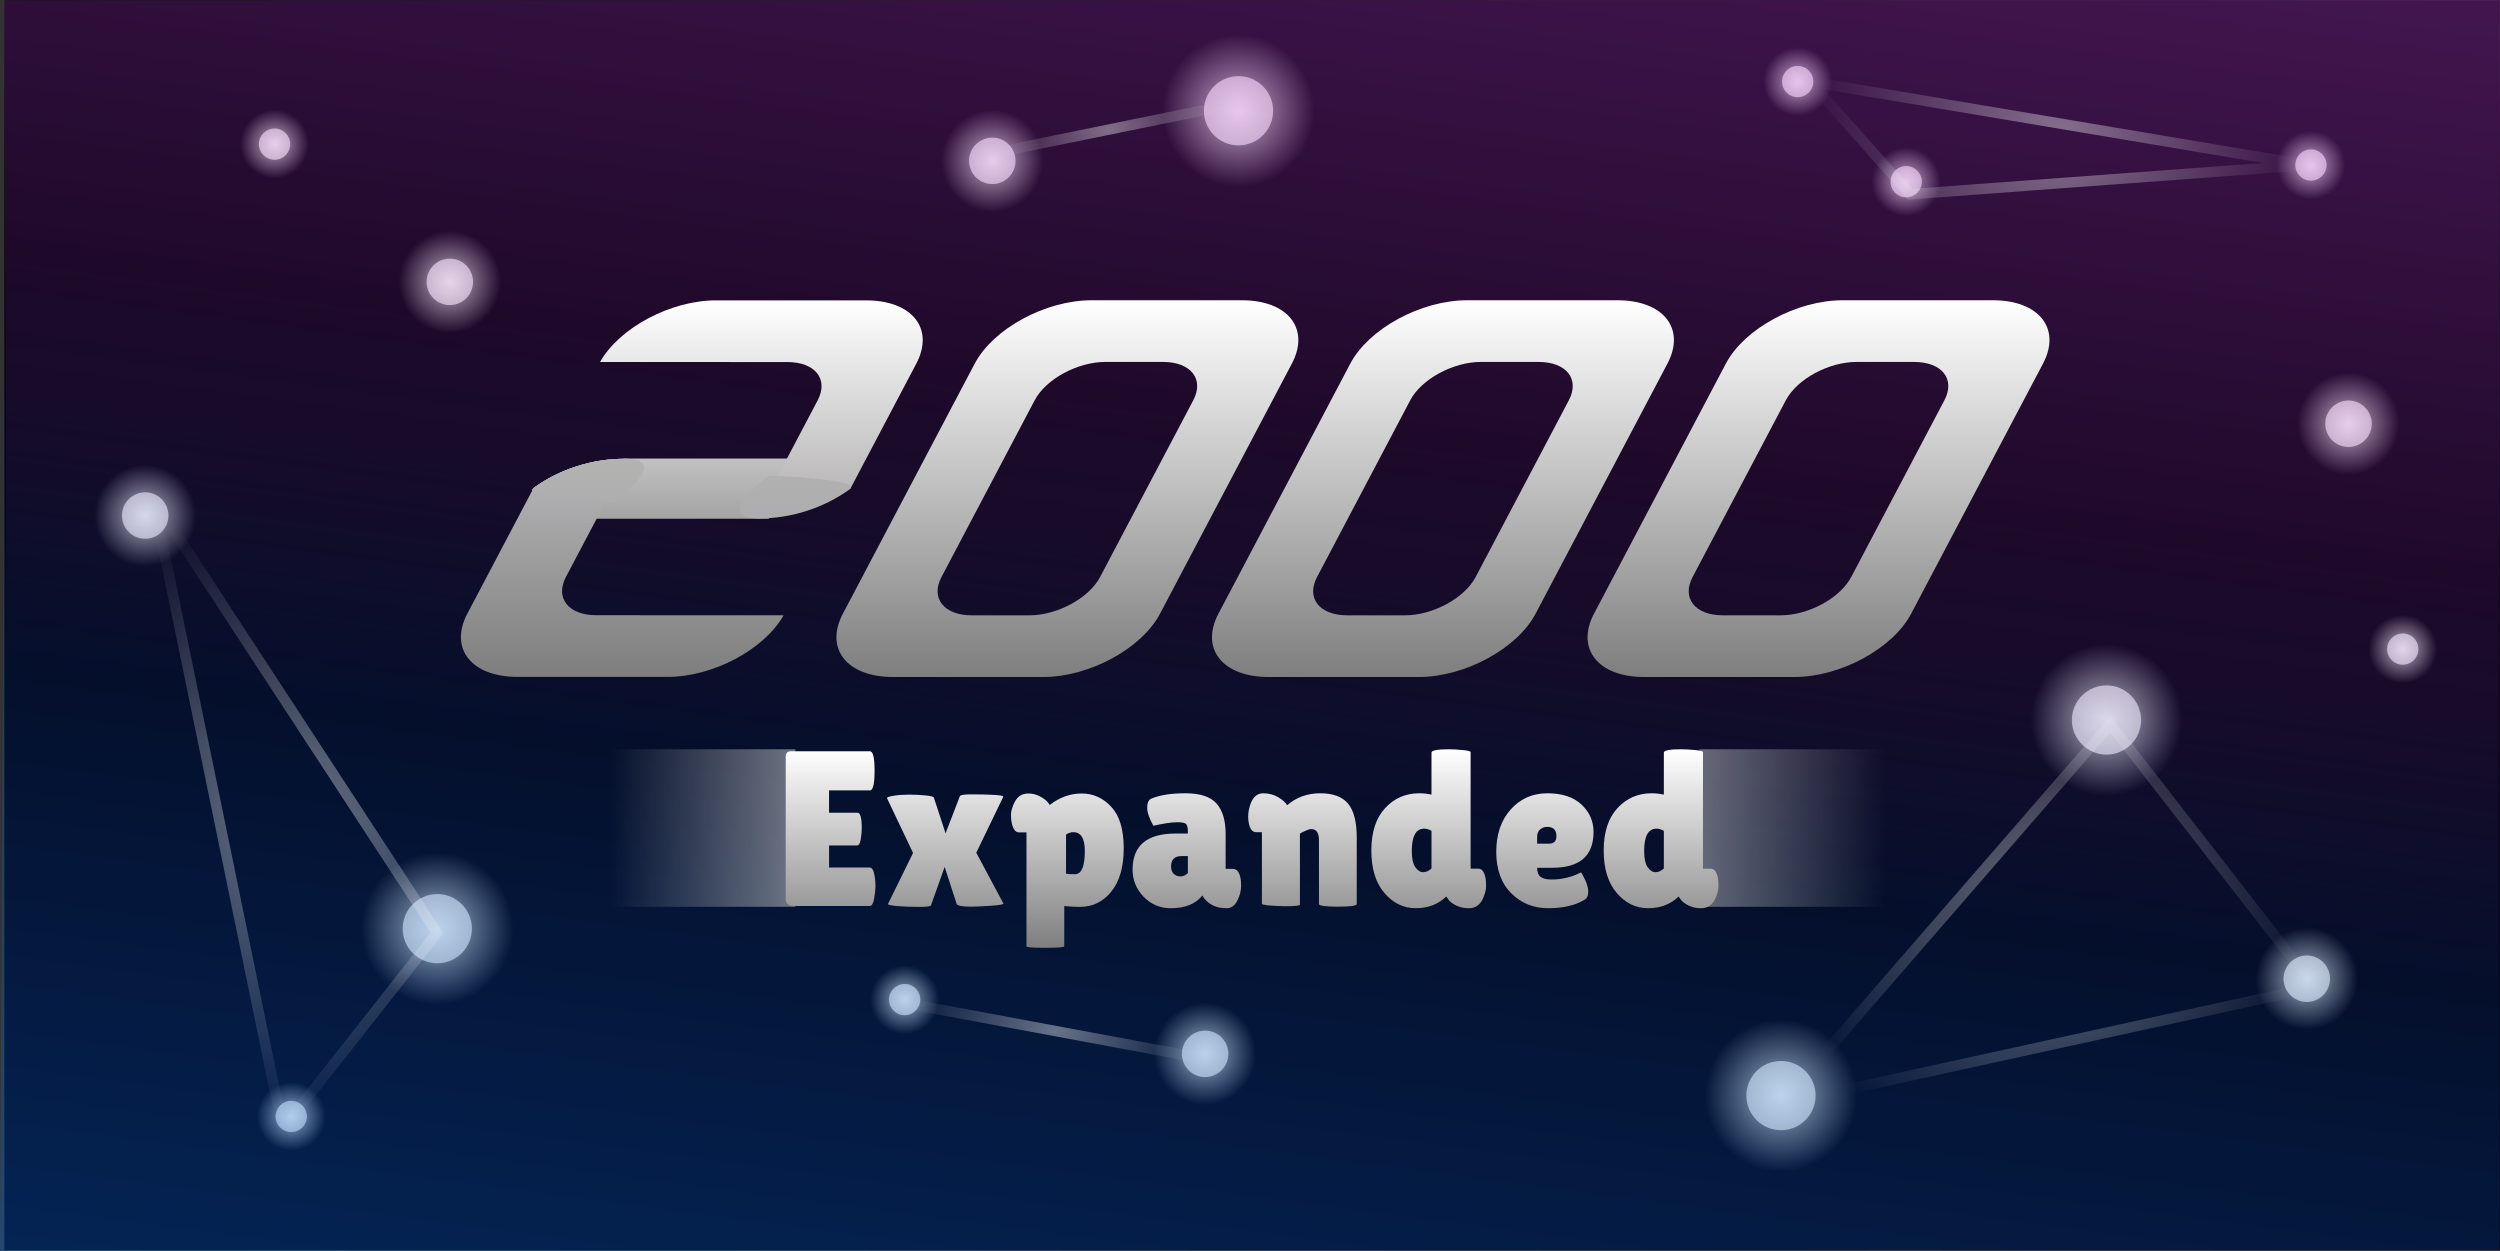 <svg version="1.1" xmlns="http://www.w3.org/2000/svg" xmlns:xlink="http://www.w3.org/1999/xlink" width="599.097" height="299.868" viewBox="0,0,599.097,299.868"><rect x="0" y="0" width="599.097" height="299.868" fill="#333333" stroke="none"/><defs><radialGradient cx="515" cy="186" r="8.25" gradientUnits="userSpaceOnUse" id="color-1"><stop offset="0" stop-color="#ffffff" stop-opacity="0.749"/><stop offset="1" stop-color="#ffffff" stop-opacity="0"/></radialGradient><radialGradient cx="5" cy="65" r="8.25" gradientUnits="userSpaceOnUse" id="color-2"><stop offset="0" stop-color="#ffffff" stop-opacity="0.749"/><stop offset="1" stop-color="#ffffff" stop-opacity="0"/></radialGradient><radialGradient cx="47" cy="98" r="12.25" gradientUnits="userSpaceOnUse" id="color-3"><stop offset="0" stop-color="#ffffff" stop-opacity="0.749"/><stop offset="1" stop-color="#ffffff" stop-opacity="0"/></radialGradient><radialGradient cx="-26" cy="154" r="12.25" gradientUnits="userSpaceOnUse" id="color-4"><stop offset="0" stop-color="#ffffff" stop-opacity="0.749"/><stop offset="1" stop-color="#ffffff" stop-opacity="0"/></radialGradient><radialGradient cx="44" cy="253" r="18.25" gradientUnits="userSpaceOnUse" id="color-5"><stop offset="0" stop-color="#ffffff" stop-opacity="0.749"/><stop offset="1" stop-color="#ffffff" stop-opacity="0"/></radialGradient><radialGradient cx="236" cy="57" r="18.25" gradientUnits="userSpaceOnUse" id="color-6"><stop offset="0" stop-color="#ffffff" stop-opacity="0.749"/><stop offset="1" stop-color="#ffffff" stop-opacity="0"/></radialGradient><radialGradient cx="444" cy="203" r="18.25" gradientUnits="userSpaceOnUse" id="color-7"><stop offset="0" stop-color="#ffffff" stop-opacity="0.749"/><stop offset="1" stop-color="#ffffff" stop-opacity="0"/></radialGradient><radialGradient cx="366" cy="293" r="18.25" gradientUnits="userSpaceOnUse" id="color-8"><stop offset="0" stop-color="#ffffff" stop-opacity="0.749"/><stop offset="1" stop-color="#ffffff" stop-opacity="0"/></radialGradient><radialGradient cx="156" cy="270" r="8.25" gradientUnits="userSpaceOnUse" id="color-9"><stop offset="0" stop-color="#ffffff" stop-opacity="0.749"/><stop offset="1" stop-color="#ffffff" stop-opacity="0"/></radialGradient><radialGradient cx="9" cy="298" r="8.25" gradientUnits="userSpaceOnUse" id="color-10"><stop offset="0" stop-color="#ffffff" stop-opacity="0.749"/><stop offset="1" stop-color="#ffffff" stop-opacity="0"/></radialGradient><radialGradient cx="370" cy="50" r="8.25" gradientUnits="userSpaceOnUse" id="color-11"><stop offset="0" stop-color="#ffffff" stop-opacity="0.749"/><stop offset="1" stop-color="#ffffff" stop-opacity="0"/></radialGradient><radialGradient cx="396" cy="74" r="8.25" gradientUnits="userSpaceOnUse" id="color-12"><stop offset="0" stop-color="#ffffff" stop-opacity="0.749"/><stop offset="1" stop-color="#ffffff" stop-opacity="0"/></radialGradient><radialGradient cx="493" cy="70" r="8.25" gradientUnits="userSpaceOnUse" id="color-13"><stop offset="0" stop-color="#ffffff" stop-opacity="0.749"/><stop offset="1" stop-color="#ffffff" stop-opacity="0"/></radialGradient><radialGradient cx="492" cy="265" r="12.25" gradientUnits="userSpaceOnUse" id="color-14"><stop offset="0" stop-color="#ffffff" stop-opacity="0.749"/><stop offset="1" stop-color="#ffffff" stop-opacity="0"/></radialGradient><radialGradient cx="502" cy="132" r="12.25" gradientUnits="userSpaceOnUse" id="color-15"><stop offset="0" stop-color="#ffffff" stop-opacity="0.749"/><stop offset="1" stop-color="#ffffff" stop-opacity="0"/></radialGradient><radialGradient cx="177" cy="69" r="12.25" gradientUnits="userSpaceOnUse" id="color-16"><stop offset="0" stop-color="#ffffff" stop-opacity="0.749"/><stop offset="1" stop-color="#ffffff" stop-opacity="0"/></radialGradient><radialGradient cx="228" cy="283" r="12.25" gradientUnits="userSpaceOnUse" id="color-17"><stop offset="0" stop-color="#ffffff" stop-opacity="0.749"/><stop offset="1" stop-color="#ffffff" stop-opacity="0"/></radialGradient><linearGradient x1="261.965" y1="132.403" x2="226.14" y2="403.247" gradientUnits="userSpaceOnUse" id="color-18"><stop offset="0" stop-color="#007bff" stop-opacity="0"/><stop offset="1" stop-color="#007bff" stop-opacity="0.337"/></linearGradient><linearGradient x1="215.545" y1="227.777" x2="251.369" y2="-43.066" gradientUnits="userSpaceOnUse" id="color-19"><stop offset="0" stop-color="#e74eff" stop-opacity="0"/><stop offset="1" stop-color="#e74eff" stop-opacity="0.314"/></linearGradient><linearGradient x1="98.924" y1="140.344" x2="98.924" y2="154.759" gradientUnits="userSpaceOnUse" id="color-20"><stop offset="0" stop-color="#c1c1c0"/><stop offset="1" stop-color="#a4a4a5"/></linearGradient><linearGradient x1="113.565" y1="102.437" x2="113.565" y2="150.662" gradientUnits="userSpaceOnUse" id="color-21"><stop offset="0" stop-color="#ffffff"/><stop offset="1" stop-color="#b5b3b3"/></linearGradient><linearGradient x1="88.323" y1="140.405" x2="88.323" y2="192.666" gradientUnits="userSpaceOnUse" id="color-22"><stop offset="0" stop-color="#b8b7b9"/><stop offset="1" stop-color="#7e7e7e"/></linearGradient><linearGradient x1="104.953" y1="140.405" x2="104.953" y2="154.697" gradientUnits="userSpaceOnUse" id="color-23"><stop offset="0" stop-color="#b3b3b2"/><stop offset="1" stop-color="#adacae"/></linearGradient><linearGradient x1="194.993" y1="102.41" x2="194.993" y2="192.693" gradientUnits="userSpaceOnUse" id="color-24"><stop offset="0" stop-color="#ffffff"/><stop offset="1" stop-color="#7e7e7e"/></linearGradient><linearGradient x1="284.993" y1="102.41" x2="284.993" y2="192.693" gradientUnits="userSpaceOnUse" id="color-25"><stop offset="0" stop-color="#ffffff"/><stop offset="1" stop-color="#7e7e7e"/></linearGradient><linearGradient x1="374.993" y1="102.41" x2="374.993" y2="192.693" gradientUnits="userSpaceOnUse" id="color-26"><stop offset="0" stop-color="#ffffff"/><stop offset="1" stop-color="#7e7e7e"/></linearGradient><linearGradient x1="85.479" y1="228.885" x2="129.813" y2="228.885" gradientUnits="userSpaceOnUse" id="color-27"><stop offset="0" stop-color="#d4d4d4" stop-opacity="0"/><stop offset="1" stop-color="#d4d4d4" stop-opacity="0.51"/></linearGradient><linearGradient x1="346.479" y1="228.885" x2="390.813" y2="228.885" gradientUnits="userSpaceOnUse" id="color-28"><stop offset="0" stop-color="#bec1c4" stop-opacity="0.51"/><stop offset="1" stop-color="#bec1c4" stop-opacity="0"/></linearGradient><linearGradient x1="239.25" y1="210.013" x2="239.25" y2="257.59" gradientUnits="userSpaceOnUse" id="color-29"><stop offset="0" stop-color="#ffffff"/><stop offset="1" stop-color="#7f7f7f"/></linearGradient><radialGradient cx="9.938" cy="225.5" r="75.5" gradientUnits="userSpaceOnUse" id="color-30"><stop offset="0" stop-color="#ffffff" stop-opacity="0.396"/><stop offset="1" stop-color="#ffffff" stop-opacity="0"/></radialGradient><radialGradient cx="432.438" cy="63.5" r="59.5" gradientUnits="userSpaceOnUse" id="color-31"><stop offset="0" stop-color="#ffffff" stop-opacity="0.396"/><stop offset="1" stop-color="#ffffff" stop-opacity="0"/></radialGradient><radialGradient cx="204.938" cy="61.5" r="27" gradientUnits="userSpaceOnUse" id="color-32"><stop offset="0" stop-color="#ffffff" stop-opacity="0.396"/><stop offset="1" stop-color="#ffffff" stop-opacity="0"/></radialGradient><radialGradient cx="191.938" cy="277.5" r="35" gradientUnits="userSpaceOnUse" id="color-33"><stop offset="0" stop-color="#ffffff" stop-opacity="0.396"/><stop offset="1" stop-color="#ffffff" stop-opacity="0"/></radialGradient><radialGradient cx="429.938" cy="249.5" r="64" gradientUnits="userSpaceOnUse" id="color-34"><stop offset="0" stop-color="#ffffff" stop-opacity="0.396"/><stop offset="1" stop-color="#ffffff" stop-opacity="0"/></radialGradient></defs><g transform="translate(60.794,-30.456)"><g data-paper-data="{&quot;isPaintingLayer&quot;:true}" fill-rule="nonzero" stroke-linejoin="miter" stroke-miterlimit="10" stroke-dasharray="" stroke-dashoffset="0" style="mix-blend-mode: normal"><path d="M-59.75,330v-299.5h598v299.5z" fill="#05000e" stroke="#000000" stroke-width="0" stroke-linecap="butt"/><g stroke="none" stroke-linecap="butt"><path d="M506.75,186c0,-4.556 3.694,-8.25 8.25,-8.25c4.556,0 8.25,3.694 8.25,8.25c0,4.556 -3.694,8.25 -8.25,8.25c-4.556,0 -8.25,-3.694 -8.25,-8.25z" fill="url(#color-1)" stroke-width="0"/><path d="M511.25,186c0,-2.071 1.679,-3.75 3.75,-3.75c2.071,0 3.75,1.679 3.75,3.75c0,2.071 -1.679,3.75 -3.75,3.75c-2.071,0 -3.75,-1.679 -3.75,-3.75z" fill-opacity="0.608" fill="#ffffff" stroke-width="0.5"/></g><g stroke="none" stroke-linecap="butt"><g><path d="M-3.25,65c0,-4.556 3.694,-8.25 8.25,-8.25c4.556,0 8.25,3.694 8.25,8.25c0,4.556 -3.694,8.25 -8.25,8.25c-4.556,0 -8.25,-3.694 -8.25,-8.25z" fill="url(#color-2)" stroke-width="0"/><path d="M1.25,65c0,-2.071 1.679,-3.75 3.75,-3.75c2.071,0 3.75,1.679 3.75,3.75c0,2.071 -1.679,3.75 -3.75,3.75c-2.071,0 -3.75,-1.679 -3.75,-3.75z" fill-opacity="0.608" fill="#ffffff" stroke-width="0.5"/></g><g><path d="M34.75,98c0,-6.765 5.485,-12.25 12.25,-12.25c6.765,0 12.25,5.485 12.25,12.25c0,6.765 -5.485,12.25 -12.25,12.25c-6.765,0 -12.25,-5.485 -12.25,-12.25z" fill="url(#color-3)" stroke-width="0"/><path d="M41.432,98c0,-3.075 2.493,-5.568 5.568,-5.568c3.075,0 5.568,2.493 5.568,5.568c0,3.075 -2.493,5.568 -5.568,5.568c-3.075,0 -5.568,-2.493 -5.568,-5.568z" fill-opacity="0.608" fill="#ffffff" stroke-width="0.5"/></g><g><path d="M-38.25,154c0,-6.765 5.485,-12.25 12.25,-12.25c6.765,0 12.25,5.485 12.25,12.25c0,6.765 -5.485,12.25 -12.25,12.25c-6.765,0 -12.25,-5.485 -12.25,-12.25z" fill="url(#color-4)" stroke-width="0"/><path d="M-31.568,154c0,-3.075 2.493,-5.568 5.568,-5.568c3.075,0 5.568,2.493 5.568,5.568c0,3.075 -2.493,5.568 -5.568,5.568c-3.075,0 -5.568,-2.493 -5.568,-5.568z" fill-opacity="0.608" fill="#ffffff" stroke-width="0.5"/></g><g><path d="M25.75,253c0,-10.079 8.171,-18.25 18.25,-18.25c10.079,0 18.25,8.171 18.25,18.25c0,10.079 -8.171,18.25 -18.25,18.25c-10.079,0 -18.25,-8.171 -18.25,-18.25z" fill="url(#color-5)" stroke-width="0"/><path d="M35.705,253c0,-4.581 3.714,-8.295 8.295,-8.295c4.581,0 8.295,3.714 8.295,8.295c0,4.581 -3.714,8.295 -8.295,8.295c-4.581,0 -8.295,-3.714 -8.295,-8.295z" fill-opacity="0.608" fill="#ffffff" stroke-width="0.5"/></g><g><path d="M217.75,57c0,-10.079 8.171,-18.25 18.25,-18.25c10.079,0 18.25,8.171 18.25,18.25c0,10.079 -8.171,18.25 -18.25,18.25c-10.079,0 -18.25,-8.171 -18.25,-18.25z" fill="url(#color-6)" stroke-width="0"/><path d="M227.705,57c0,-4.581 3.714,-8.295 8.295,-8.295c4.581,0 8.295,3.714 8.295,8.295c0,4.581 -3.714,8.295 -8.295,8.295c-4.581,0 -8.295,-3.714 -8.295,-8.295z" fill-opacity="0.608" fill="#ffffff" stroke-width="0.5"/></g><g><path d="M425.75,203c0,-10.079 8.171,-18.25 18.25,-18.25c10.079,0 18.25,8.171 18.25,18.25c0,10.079 -8.171,18.25 -18.25,18.25c-10.079,0 -18.25,-8.171 -18.25,-18.25z" fill="url(#color-7)" stroke-width="0"/><path d="M435.705,203c0,-4.581 3.714,-8.295 8.295,-8.295c4.581,0 8.295,3.714 8.295,8.295c0,4.581 -3.714,8.295 -8.295,8.295c-4.581,0 -8.295,-3.714 -8.295,-8.295z" fill-opacity="0.608" fill="#ffffff" stroke-width="0.5"/></g><g><path d="M347.75,293c0,-10.079 8.171,-18.25 18.25,-18.25c10.079,0 18.25,8.171 18.25,18.25c0,10.079 -8.171,18.25 -18.25,18.25c-10.079,0 -18.25,-8.171 -18.25,-18.25z" fill="url(#color-8)" stroke-width="0"/><path d="M357.705,293c0,-4.581 3.714,-8.295 8.295,-8.295c4.581,0 8.295,3.714 8.295,8.295c0,4.581 -3.714,8.295 -8.295,8.295c-4.581,0 -8.295,-3.714 -8.295,-8.295z" fill-opacity="0.608" fill="#ffffff" stroke-width="0.5"/></g><g><path d="M147.75,270c0,-4.556 3.694,-8.25 8.25,-8.25c4.556,0 8.25,3.694 8.25,8.25c0,4.556 -3.694,8.25 -8.25,8.25c-4.556,0 -8.25,-3.694 -8.25,-8.25z" fill="url(#color-9)" stroke-width="0"/><path d="M152.25,270c0,-2.071 1.679,-3.75 3.75,-3.75c2.071,0 3.75,1.679 3.75,3.75c0,2.071 -1.679,3.75 -3.75,3.75c-2.071,0 -3.75,-1.679 -3.75,-3.75z" fill-opacity="0.608" fill="#ffffff" stroke-width="0.5"/></g><g><path d="M0.75,298c0,-4.556 3.694,-8.25 8.25,-8.25c4.556,0 8.25,3.694 8.25,8.25c0,4.556 -3.694,8.25 -8.25,8.25c-4.556,0 -8.25,-3.694 -8.25,-8.25z" fill="url(#color-10)" stroke-width="0"/><path d="M5.25,298c0,-2.071 1.679,-3.75 3.75,-3.75c2.071,0 3.75,1.679 3.75,3.75c0,2.071 -1.679,3.75 -3.75,3.75c-2.071,0 -3.75,-1.679 -3.75,-3.75z" fill-opacity="0.608" fill="#ffffff" stroke-width="0.5"/></g><g><path d="M361.75,50c0,-4.556 3.694,-8.25 8.25,-8.25c4.556,0 8.25,3.694 8.25,8.25c0,4.556 -3.694,8.25 -8.25,8.25c-4.556,0 -8.25,-3.694 -8.25,-8.25z" fill="url(#color-11)" stroke-width="0"/><path d="M366.25,50c0,-2.071 1.679,-3.75 3.75,-3.75c2.071,0 3.75,1.679 3.75,3.75c0,2.071 -1.679,3.75 -3.75,3.75c-2.071,0 -3.75,-1.679 -3.75,-3.75z" fill-opacity="0.608" fill="#ffffff" stroke-width="0.5"/></g><g><path d="M387.75,74c0,-4.556 3.694,-8.25 8.25,-8.25c4.556,0 8.25,3.694 8.25,8.25c0,4.556 -3.694,8.25 -8.25,8.25c-4.556,0 -8.25,-3.694 -8.25,-8.25z" fill="url(#color-12)" stroke-width="0"/><path d="M392.25,74c0,-2.071 1.679,-3.75 3.75,-3.75c2.071,0 3.75,1.679 3.75,3.75c0,2.071 -1.679,3.75 -3.75,3.75c-2.071,0 -3.75,-1.679 -3.75,-3.75z" fill-opacity="0.608" fill="#ffffff" stroke-width="0.5"/></g><g><path d="M484.75,70c0,-4.556 3.694,-8.25 8.25,-8.25c4.556,0 8.25,3.694 8.25,8.25c0,4.556 -3.694,8.25 -8.25,8.25c-4.556,0 -8.25,-3.694 -8.25,-8.25z" fill="url(#color-13)" stroke-width="0"/><path d="M489.25,70c0,-2.071 1.679,-3.75 3.75,-3.75c2.071,0 3.75,1.679 3.75,3.75c0,2.071 -1.679,3.75 -3.75,3.75c-2.071,0 -3.75,-1.679 -3.75,-3.75z" fill-opacity="0.608" fill="#ffffff" stroke-width="0.5"/></g><g><path d="M479.75,265c0,-6.765 5.485,-12.25 12.25,-12.25c6.765,0 12.25,5.485 12.25,12.25c0,6.765 -5.485,12.25 -12.25,12.25c-6.765,0 -12.25,-5.485 -12.25,-12.25z" fill="url(#color-14)" stroke-width="0"/><path d="M486.432,265c0,-3.075 2.493,-5.568 5.568,-5.568c3.075,0 5.568,2.493 5.568,5.568c0,3.075 -2.493,5.568 -5.568,5.568c-3.075,0 -5.568,-2.493 -5.568,-5.568z" fill-opacity="0.608" fill="#ffffff" stroke-width="0.5"/></g><g><path d="M489.75,132c0,-6.765 5.485,-12.25 12.25,-12.25c6.765,0 12.25,5.485 12.25,12.25c0,6.765 -5.485,12.25 -12.25,12.25c-6.765,0 -12.25,-5.485 -12.25,-12.25z" fill="url(#color-15)" stroke-width="0"/><path d="M496.432,132c0,-3.075 2.493,-5.568 5.568,-5.568c3.075,0 5.568,2.493 5.568,5.568c0,3.075 -2.493,5.568 -5.568,5.568c-3.075,0 -5.568,-2.493 -5.568,-5.568z" fill-opacity="0.608" fill="#ffffff" stroke-width="0.5"/></g><g><path d="M164.75,69c0,-6.765 5.485,-12.25 12.25,-12.25c6.765,0 12.25,5.485 12.25,12.25c0,6.765 -5.485,12.25 -12.25,12.25c-6.765,0 -12.25,-5.485 -12.25,-12.25z" fill="url(#color-16)" stroke-width="0"/><path d="M171.432,69c0,-3.075 2.493,-5.568 5.568,-5.568c3.075,0 5.568,2.493 5.568,5.568c0,3.075 -2.493,5.568 -5.568,5.568c-3.075,0 -5.568,-2.493 -5.568,-5.568z" fill-opacity="0.608" fill="#ffffff" stroke-width="0.5"/></g><g><path d="M215.75,283c0,-6.765 5.485,-12.25 12.25,-12.25c6.765,0 12.25,5.485 12.25,12.25c0,6.765 -5.485,12.25 -12.25,12.25c-6.765,0 -12.25,-5.485 -12.25,-12.25z" fill="url(#color-17)" stroke-width="0"/><path d="M222.432,283c0,-3.075 2.493,-5.568 5.568,-5.568c3.075,0 5.568,2.493 5.568,5.568c0,3.075 -2.493,5.568 -5.568,5.568c-3.075,0 -5.568,-2.493 -5.568,-5.568z" fill-opacity="0.608" fill="#ffffff" stroke-width="0.5"/></g></g><path d="M-60.794,330.324l1.287,-267.181c0,0 228.347,-12.104 333.45,-4.675c92.157,6.514 263.849,46.868 263.849,46.868l0.312,224.69z" fill="url(#color-18)" stroke="none" stroke-width="0" stroke-linecap="butt"/><path d="M538.303,30.456l-0.487,266.581c0,0 -229.147,12.104 -334.25,4.675c-92.157,-6.514 -262.449,-46.868 -262.449,-46.868l-0.912,-224.29z" fill="url(#color-19)" stroke="none" stroke-width="0" stroke-linecap="butt"/><path d="M67.179,147.326c6.196,-4.471 14.024,-6.921 21.581,-6.921c0,0 0,0 0,0l0.032,-0.061h42.25l-7.6,14.415h-42.25l2.232,-4.233c-6.094,-0.317 -18.974,-1.231 -16.246,-3.2z" fill="url(#color-20)" stroke="#000000" stroke-width="0" stroke-linecap="butt"/><path d="M67.179,147.326c6.196,-4.471 14.024,-6.921 21.581,-6.921c11.885,0 -2.289,10.257 -2.289,10.257c0,0 -22.841,-0.776 -19.293,-3.336zM146.779,102.437c11.046,0 16.418,6.793 12,15.174l-15.8,29.968h-18.996l11.165,-21.177c2.675,-5.073 -0.578,-9.186 -7.264,-9.186h-13.793c-0.041,0 -0.083,0 -0.124,0l0.007,-0.013h-30.972c4.603,-8.192 16.912,-14.767 27.779,-14.767z" fill="url(#color-21)" stroke="#000000" stroke-width="0" stroke-linecap="butt"/><path d="M67.179,147.326c6.196,-4.471 14.024,-6.921 21.581,-6.921c11.885,0 -2.289,10.257 -2.289,10.257c0,0 -0.8,-0.027 -2.077,-0.088l-9.557,18.127c-2.675,5.073 0.578,9.186 7.264,9.186h10.407l-0.006,0.012h34.483c-4.603,8.192 -16.912,14.767 -27.779,14.767h-36c-11.046,0 -16.418,-6.793 -12,-15.174l15.601,-29.591c-0.026,-0.181 0.09,-0.373 0.371,-0.575z" fill="url(#color-22)" stroke="#000000" stroke-width="0" stroke-linecap="butt"/><path d="M67.179,147.326c6.196,-4.471 14.024,-6.921 21.581,-6.921c11.885,0 -2.289,10.257 -2.289,10.257c0,0 -22.841,-0.776 -19.293,-3.336zM142.727,147.777c-6.196,4.471 -14.024,6.921 -21.581,6.921c-11.885,0 2.289,-10.257 2.289,-10.257c0,0 22.841,0.776 19.293,3.336z" fill="url(#color-23)" stroke="#000000" stroke-width="0" stroke-linecap="butt"/><path d="M153.193,192.693c-11.046,0 -16.418,-6.793 -12,-15.174l31.6,-59.936c4.418,-8.38 16.954,-15.174 28,-15.174h36c11.046,0 16.418,6.793 12,15.174l-31.6,59.936c-4.418,8.38 -16.954,15.174 -28,15.174zM185.882,177.914c6.687,0 14.276,-4.113 16.95,-9.186l22.33,-42.353c2.675,-5.073 -0.578,-9.186 -7.264,-9.186h-13.793c-6.687,0 -14.276,4.113 -16.95,9.186l-22.33,42.353c-2.675,5.073 0.578,9.186 7.264,9.186z" fill="url(#color-24)" stroke="#000000" stroke-width="0" stroke-linecap="butt"/><path d="M243.193,192.693c-11.046,0 -16.418,-6.793 -12,-15.174l31.6,-59.936c4.418,-8.38 16.954,-15.174 28,-15.174h36c11.046,0 16.418,6.793 12,15.174l-31.6,59.936c-4.418,8.38 -16.954,15.174 -28,15.174zM275.882,177.914c6.687,0 14.276,-4.113 16.95,-9.186l22.33,-42.353c2.675,-5.073 -0.578,-9.186 -7.264,-9.186h-13.793c-6.687,0 -14.276,4.113 -16.95,9.186l-22.33,42.353c-2.675,5.073 0.578,9.186 7.264,9.186z" fill="url(#color-25)" stroke="#000000" stroke-width="0" stroke-linecap="butt"/><path d="M333.193,192.693c-11.046,0 -16.418,-6.793 -12,-15.174l31.6,-59.936c4.418,-8.38 16.954,-15.174 28,-15.174h36c11.046,0 16.418,6.793 12,15.174l-31.6,59.936c-4.418,8.38 -16.954,15.174 -28,15.174zM365.882,177.914c6.687,0 14.276,-4.113 16.95,-9.186l22.33,-42.353c2.675,-5.073 -0.578,-9.186 -7.264,-9.186h-13.793c-6.687,0 -14.276,4.113 -16.95,9.186l-22.33,42.353c-2.675,5.073 0.578,9.186 7.264,9.186z" fill="url(#color-26)" stroke="#000000" stroke-width="0" stroke-linecap="butt"/><path d="M85.479,247.757v-37.744h44.333v37.744z" fill="url(#color-27)" stroke="none" stroke-width="0" stroke-linecap="butt"/><path d="M346.479,247.757v-37.744h44.333v37.744z" data-paper-data="{&quot;index&quot;:null}" fill="url(#color-28)" stroke="none" stroke-width="0" stroke-linecap="butt"/><path d="M144.711,225.213c0.669,0 1.004,1.238 1.004,3.715c0,0.738 -0.079,1.611 -0.238,2.618c-0.159,1.007 -0.448,1.511 -0.869,1.511h-6.726v5.298h9.747c0.6,0 1.004,0.776 1.211,2.328c0.11,0.676 0.166,1.393 0.166,2.152c0,0.759 -0.107,1.738 -0.321,2.939c-0.214,1.2 -0.566,1.8 -1.055,1.8h-18.118c-1.345,0 -2.018,-0.548 -2.018,-1.645v-34.064c0,-0.917 0.407,-1.376 1.221,-1.376h18.967c0.738,0 1.107,1.562 1.107,4.687c0,3.125 -0.369,4.687 -1.107,4.687h-9.799v5.35zM169.237,221.24c0.145,-0.283 1.028,-0.424 2.649,-0.424c5.298,0 7.878,0.197 7.74,0.59l-6.467,13.4c4.346,8.126 6.519,12.189 6.519,12.189c0,0.207 -1.059,0.383 -3.177,0.528c-2.118,0.138 -3.618,0.207 -4.501,0.207c-2.228,0 -3.411,-0.228 -3.549,-0.683l-2.866,-8.847l-3.28,9.22c-0.076,0.241 -1.086,0.362 -3.032,0.362c-1.938,0 -3.666,-0.069 -5.184,-0.207c-1.518,-0.138 -2.207,-0.314 -2.069,-0.528l5.991,-12.189c-4.167,-8.719 -6.25,-13.1 -6.25,-13.141c0,-0.207 0.538,-0.397 1.614,-0.569c1.076,-0.179 2.294,-0.269 3.653,-0.269c1.359,0 2.656,0.062 3.891,0.186c1.242,0.117 1.932,0.283 2.069,0.497l2.814,8.588l3.435,-8.909zM194.245,257.218c0,0.248 -1.511,0.373 -4.532,0.373c-3.015,0 -4.522,-0.124 -4.522,-0.373v-27.286h-1.8c-0.848,0 -1.431,-0.776 -1.749,-2.328c-0.11,-0.497 -0.166,-1.131 -0.166,-1.904c0,-0.78 0.248,-1.7 0.745,-2.763c0.704,-1.552 1.835,-2.328 3.394,-2.328c1.021,0 1.963,0.238 2.825,0.714c0.869,0.476 1.469,0.917 1.8,1.324c0.338,0.407 0.507,0.645 0.507,0.714c2.366,-1.835 4.925,-2.752 7.678,-2.752c2.759,0 5.125,1.069 7.098,3.208c1.98,2.132 2.97,5.432 2.97,9.902c0,4.47 -0.99,7.933 -2.97,10.389c-1.973,2.449 -4.477,3.673 -7.512,3.673c-1.38,0 -2.635,-0.069 -3.766,-0.207zM196.418,229.88c-0.6,0 -1.183,0.193 -1.749,0.579v9.375c0.6,0.076 1.086,0.114 1.459,0.114c0.373,0 0.662,0 0.869,0c1.449,-0.145 2.173,-2.001 2.173,-5.567c0,-3.001 -0.917,-4.501 -2.752,-4.501zM215.597,228.338c-0.986,-1.766 -1.48,-3.204 -1.48,-4.315c0,-1.111 0.3,-1.825 0.9,-2.142c2.007,-0.883 4.767,-1.324 8.278,-1.324c3.518,0 6.002,0.821 7.45,2.463c1.449,1.642 2.173,4.07 2.173,7.285v8.371h1.8c0.6,0 1.069,0.355 1.407,1.066c0.338,0.704 0.507,1.673 0.507,2.908c0,1.235 -0.31,2.452 -0.931,3.653c-0.621,1.2 -1.459,1.8 -2.514,1.8c-1.911,0 -3.449,-0.51 -4.615,-1.531c-0.524,-0.428 -0.928,-0.942 -1.211,-1.542c-1.628,2.049 -4.156,3.073 -7.585,3.073c-2.573,0 -4.743,-0.917 -6.509,-2.752c-1.766,-1.835 -2.649,-4.008 -2.649,-6.519c0,-5.753 3.442,-8.63 10.327,-8.63h2.918v-0.538c0,-0.917 -0.152,-1.507 -0.455,-1.769c-0.297,-0.262 -0.993,-0.393 -2.09,-0.393c-1.345,0 -3.253,0.279 -5.722,0.838zM219.84,238.096c0,0.773 0.21,1.362 0.631,1.769c0.421,0.407 0.959,0.611 1.614,0.611c0.655,0 1.249,-0.266 1.78,-0.797v-4.077h-1.49c-1.69,0 -2.535,0.831 -2.535,2.494zM250.717,247.253c0,0.248 -1.269,0.373 -3.808,0.373c-3.532,-0.103 -5.298,-0.297 -5.298,-0.579v-17.166h-1.376c-0.917,0 -1.518,-0.776 -1.8,-2.328c-0.076,-0.462 -0.114,-0.921 -0.114,-1.376c0,-1.097 0.214,-2.194 0.642,-3.29c0.635,-1.552 1.621,-2.328 2.959,-2.328c1.345,0 2.545,0.317 3.601,0.952c1.062,0.635 1.773,1.269 2.132,1.904c2.221,-1.904 4.867,-2.856 7.936,-2.856c3.077,0 5.301,0.831 6.674,2.494c1.38,1.656 2.069,4.374 2.069,8.154v15.894c0,0.421 -1.511,0.631 -4.532,0.631c-3.015,0 -4.522,-0.21 -4.522,-0.631v-15.314c0,-1.766 -0.617,-2.649 -1.852,-2.649c-0.359,0 -0.855,0.152 -1.49,0.455c-0.635,0.297 -1.042,0.517 -1.221,0.662zM282.247,210.809c0,-0.531 1.393,-0.797 4.18,-0.797c0.952,0 2.056,0.062 3.311,0.186c1.255,0.124 1.883,0.29 1.883,0.497v27.928h1.852c0.883,0 1.466,0.793 1.749,2.38c0.069,0.462 0.103,1.09 0.103,1.883c0,0.793 -0.245,1.756 -0.735,2.887c-0.711,1.552 -1.842,2.328 -3.394,2.328c-1.166,0 -2.201,-0.228 -3.104,-0.683c-0.897,-0.462 -1.504,-0.942 -1.821,-1.438l-0.476,-0.683c-1.945,1.869 -4.384,2.804 -7.316,2.804c-2.932,0 -5.439,-1.218 -7.523,-3.653c-2.083,-2.435 -3.125,-5.832 -3.125,-10.192c0,-4.367 1.093,-7.74 3.28,-10.12c2.194,-2.387 4.932,-3.58 8.216,-3.58c0.952,0 1.925,0.107 2.918,0.321zM280.498,229.031c-1.98,0 -2.97,1.783 -2.97,5.35c0,1.8 0.283,3.101 0.848,3.901c0.566,0.793 1.193,1.19 1.883,1.19c0.69,0 1.352,-0.3 1.987,-0.9v-9.013c-0.6,-0.352 -1.183,-0.528 -1.749,-0.528zM318.802,246.146c-2.228,1.304 -5.091,1.956 -8.588,1.956c-3.497,0 -6.446,-1.19 -8.847,-3.57c-2.401,-2.387 -3.601,-5.691 -3.601,-9.913c0,-4.222 1.155,-7.619 3.466,-10.192c2.318,-2.58 5.243,-3.87 8.775,-3.87c3.532,0 6.26,0.9 8.185,2.701c1.925,1.8 2.887,3.991 2.887,6.571c0,5.719 -3.284,8.578 -9.851,8.578h-3.663c0,1.062 0.29,1.797 0.869,2.204c0.586,0.407 1.445,0.611 2.577,0.611c2.476,0 4.825,-0.566 7.047,-1.697c0.034,-0.034 0.193,0.21 0.476,0.735c0.848,1.525 1.273,2.808 1.273,3.849c0,1.042 -0.335,1.721 -1.004,2.038zM312.18,230.832c0,-1.483 -0.724,-2.225 -2.173,-2.225c-0.669,0 -1.245,0.203 -1.728,0.611c-0.476,0.407 -0.714,0.997 -0.714,1.769v1.645h2.866c1.166,0 1.749,-0.6 1.749,-1.8zM337.928,210.809c0,-0.531 1.393,-0.797 4.18,-0.797c0.952,0 2.056,0.062 3.311,0.186c1.255,0.124 1.883,0.29 1.883,0.497v27.928h1.852c0.883,0 1.466,0.793 1.749,2.38c0.069,0.462 0.103,1.09 0.103,1.883c0,0.793 -0.245,1.756 -0.735,2.887c-0.711,1.552 -1.842,2.328 -3.394,2.328c-1.166,0 -2.201,-0.228 -3.104,-0.683c-0.897,-0.462 -1.504,-0.942 -1.821,-1.438l-0.476,-0.683c-1.945,1.869 -4.384,2.804 -7.316,2.804c-2.932,0 -5.439,-1.218 -7.523,-3.653c-2.083,-2.435 -3.125,-5.832 -3.125,-10.192c0,-4.367 1.093,-7.74 3.28,-10.12c2.194,-2.387 4.932,-3.58 8.216,-3.58c0.952,0 1.925,0.107 2.918,0.321zM336.179,229.031c-1.98,0 -2.97,1.783 -2.97,5.35c0,1.8 0.283,3.101 0.848,3.901c0.566,0.793 1.193,1.19 1.883,1.19c0.69,0 1.352,-0.3 1.987,-0.9v-9.013c-0.6,-0.352 -1.183,-0.528 -1.749,-0.528z" fill="url(#color-29)" stroke="none" stroke-width="1" stroke-linecap="square"/><path d="M43.938,254l-37,47l-31,-151z" fill="none" stroke="url(#color-30)" stroke-width="2.5" stroke-linecap="round"/><path d="M491.938,70l-95,7l-24,-27z" fill="none" stroke="url(#color-31)" stroke-width="2.5" stroke-linecap="round"/><path d="M231.938,56l-54,11" fill="none" stroke="url(#color-32)" stroke-width="2.5" stroke-linecap="round"/><path d="M226.938,284l-70,-13" fill="none" stroke="url(#color-33)" stroke-width="2.5" stroke-linecap="round"/><path d="M365.938,295l79,-91l49,63z" fill="none" stroke="url(#color-34)" stroke-width="2.5" stroke-linecap="round"/></g></g></svg><!--rotationCenter:300.793855:149.54369499999999-->